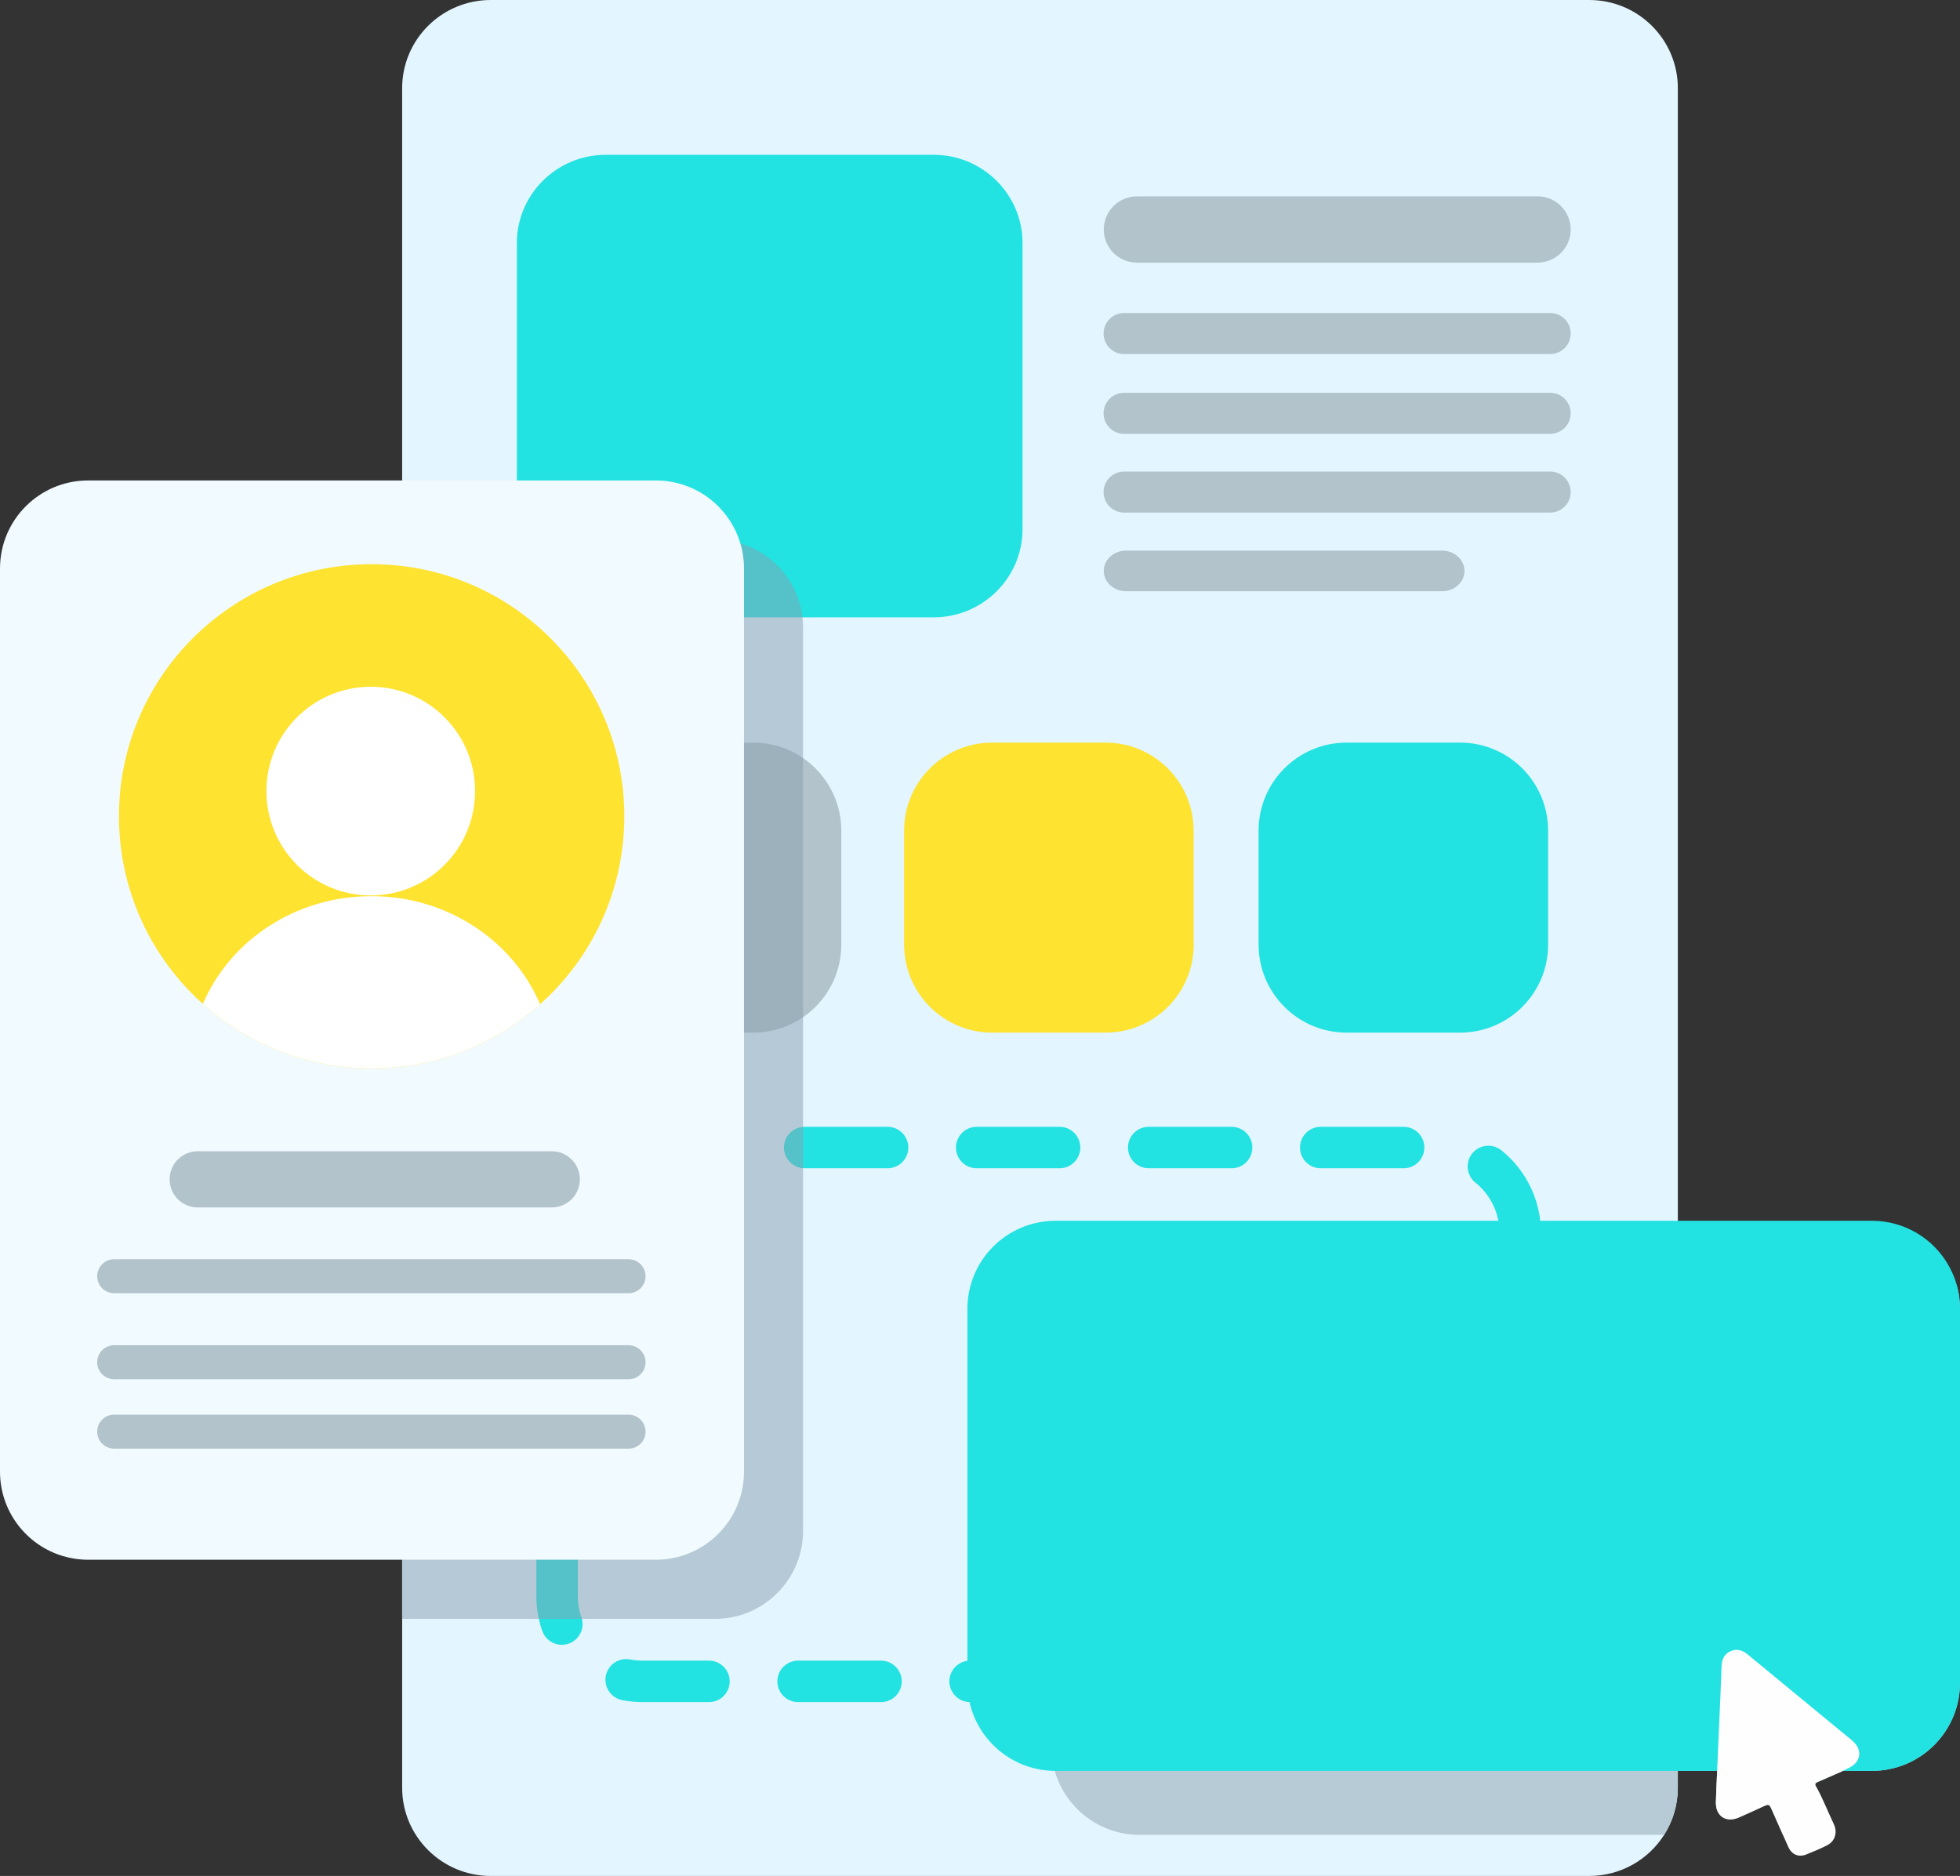 <?xml version="1.0" encoding="utf-8"?>
<!-- Generator: Adobe Illustrator 19.0.0, SVG Export Plug-In . SVG Version: 6.00 Build 0)  -->
<svg version="1.1" id="Layer_1" xmlns="http://www.w3.org/2000/svg" xmlns:xlink="http://www.w3.org/1999/xlink" x="0px" y="0px"
	 viewBox="0 0 1891.5 1810.5" style="enable-background:new 0 0 1891.5 1810.5;" xml:space="preserve">
<rect x="0" y="0" width="1891.5" height="1810.5" fill="#333333" stroke="none"/>
<style type="text/css">
	.st0{fill:#E3F5FF;}
	.st1{fill:#B6CBD6;}
	
		.st2{fill:none;stroke:#23E2E2;stroke-width:40;stroke-linecap:round;stroke-linejoin:round;stroke-miterlimit:10;stroke-dasharray:80,86;}
	.st3{fill:#B2C3CB;}
	.st4{fill:#23E2E2;}
	.st5{opacity:0.5;fill:#89A1AE;}
	.st6{fill:#F1FAFF;}
	.st7{fill:#FEE330;}
	.st8{fill:#FFFFFF;}
	.st9{fill-rule:evenodd;clip-rule:evenodd;fill:#FEFEFE;}
</style>
<path class="st0" d="M1619.2,85.1v1640.3c0,16.7-4.8,32.2-13.2,45.4c-15.1,23.9-41.9,39.7-72.4,39.7H473.6
	c-47.2,0-85.5-38.1-85.5-85.1V85.1c0-47,38.3-85.1,85.5-85.1h1060.1C1580.9,0,1619.2,38.1,1619.2,85.1z"/>
<path class="st1" d="M1891.5,1263.2v360.9c0,47-38.1,85-85,85h-28.1c-0.6,0.3-1.2,0.6-1.8,0.9c-7.6,3.3-15.3,6.7-22.9,10
	c-3.2,1.4-1.6,3.4-0.7,5c6,10.8,10.4,22.3,15.7,33.4c0.5,1.1,1,2.3,1.5,3.4c1.2,3.1,1.5,6.2,0.9,9h-50.5c-3.5-7.8-7-15.7-10.4-23.5
	c-2.9-6.5-2.9-6.5-9.4-3.5c-7.6,3.5-15.2,7-22.8,10.3c-12.3,5.3-22.3-1.3-22.1-14.7c0.2-9.7,0.8-19.4,1.2-29.1c0-0.4,0-0.8,0-1.2
	h-38v16.3c0,16.7-4.8,32.2-13.2,45.4h-506.2c-38.9,0-71.6-26.1-81.8-61.7c-2.1-7.4-3.3-15.3-3.3-23.4v-360.9c0-47,38.1-85,85-85
	h787.9c0.2,0,0.4,0,0.5,0C1890.4,1247.2,1891.5,1255.1,1891.5,1263.2z"/>
<path class="st2" d="M1467.1,1540.2c0,45.6-36.9,82.5-82.5,82.5H620.1c-45.6,0-82.5-36.9-82.5-82.5V1190c0-45.6,36.9-82.5,82.5-82.5
	h764.5c45.6,0,82.5,36.9,82.5,82.5V1540.2z"/>
<path class="st3" d="M811.9,911.6c0,47-38.1,85-85,85H617.5c-47,0-85-38.1-85-85V801.7c0-47,38.1-85,85-85h109.4c47,0,85,38.1,85,85
	V911.6z"/>
<path class="st4" d="M986.8,510.6c0,47.1-38.5,85.2-85.9,85.2H584.7c-47.5,0-85.9-38.2-85.9-85.2v-276c0-47.1,38.5-85.2,85.9-85.2
	h316.2c47.5,0,85.9,38.2,85.9,85.2V510.6z"/>
<path class="st5" d="M775,605.8v871.6c0,47-38.1,85-85,85H388v-57.2H85c-8.5,0-16.8-1.3-24.5-3.6c-2.3-7.7-3.5-15.8-3.5-24.3V605.8
	c0-47,38.1-85,85-85H690c8.5,0,16.8,1.3,24.5,3.6C749.5,534.9,775,567.4,775,605.8z"/>
<path class="st3" d="M1515.8,221.5c0,17.7-14.4,32-32.1,32h-386.4c-17.8,0-32.1-14.3-32.1-32l0,0c0-17.7,14.4-32,32.1-32h386.4
	C1501.4,189.5,1515.8,203.8,1515.8,221.5L1515.8,221.5z"/>
<path class="st3" d="M1515.8,321.9c0,10.9-8.8,19.8-19.8,19.8h-411.2c-10.9,0-19.8-8.8-19.8-19.8l0,0c0-10.9,8.8-19.8,19.8-19.8
	h411.2C1507,302.1,1515.8,311,1515.8,321.9L1515.8,321.9z"/>
<path class="st3" d="M1515.8,398.9c0,10.9-8.8,19.8-19.8,19.8h-411.2c-10.9,0-19.8-8.8-19.8-19.8l0,0c0-10.9,8.8-19.8,19.8-19.8
	h411.2C1507,379.1,1515.8,388,1515.8,398.9L1515.8,398.9z"/>
<path class="st3" d="M1515.8,474.9c0,10.9-8.8,19.8-19.8,19.8h-411.2c-10.9,0-19.8-8.8-19.8-19.8l0,0c0-10.9,8.8-19.8,19.8-19.8
	h411.2C1507,455.1,1515.8,464,1515.8,474.9L1515.8,474.9z"/>
<path class="st3" d="M1413.3,551c0,10.8-9.6,19.6-21.5,19.6h-305.1c-11.9,0-21.5-8.8-21.5-19.6l0,0c0-10.8,9.6-19.6,21.5-19.6h305.1
	C1403.6,531.4,1413.3,540.2,1413.3,551L1413.3,551z"/>
<path class="st6" d="M718,548.7v871.6c0,47-38.1,85-85,85H85c-8.5,0-16.8-1.3-24.5-3.6c-35-10.5-60.5-43-60.5-81.5V548.7
	c0-47,38.1-85,85-85H633c38.5,0,71.1,25.6,81.5,60.8C716.8,532.1,718,540.2,718,548.7z"/>
<path class="st3" d="M559.6,1138.2c0,15-12.1,27.1-27.1,27.1H190.8c-15,0-27.1-12.1-27.1-27.1l0,0c0-15,12.1-27.1,27.1-27.1h341.8
	C547.5,1111.1,559.6,1123.3,559.6,1138.2L559.6,1138.2z"/>
<path class="st3" d="M623,1231.7c0,9.1-7.3,16.4-16.4,16.4H110.2c-9.1,0-16.4-7.3-16.4-16.4l0,0c0-9.1,7.3-16.4,16.4-16.4h496.4
	C615.7,1215.3,623,1222.7,623,1231.7L623,1231.7z"/>
<path class="st3" d="M623,1314.7c0,9.1-7.3,16.4-16.4,16.4H110.2c-9.1,0-16.4-7.3-16.4-16.4l0,0c0-9.1,7.3-16.4,16.4-16.4h496.4
	C615.7,1298.3,623,1305.7,623,1314.7L623,1314.7z"/>
<path class="st3" d="M623,1381.7c0,9.1-7.3,16.4-16.4,16.4H110.2c-9.1,0-16.4-7.3-16.4-16.4l0,0c0-9.1,7.3-16.4,16.4-16.4h496.4
	C615.7,1365.3,623,1372.7,623,1381.7L623,1381.7z"/>
<path class="st7" d="M602.5,787.8c0,72.1-31.4,136.9-81.3,181.4c-43.1,38.5-100.1,61.9-162.5,61.9c-62.6,0-119.7-23.5-162.9-62.2
	c-49.7-44.5-81-109.2-81-181.1c0-134.4,109.2-243.3,243.9-243.3C493.3,544.5,602.5,653.4,602.5,787.8z"/>
<circle class="st8" cx="357.8" cy="763.5" r="100.7"/>
<path class="st8" d="M521.2,969.2c-43.1,38.5-100.1,61.9-162.5,61.9c-62.6,0-119.7-23.5-162.9-62.2c26-61,89-104,162.6-104
	C432.1,864.9,495.2,908.1,521.2,969.2z"/>
<path class="st4" d="M1494,911.6c0,47-38.1,85-85,85h-109.4c-47,0-85-38.1-85-85V801.7c0-47,38.1-85,85-85H1409c47,0,85,38.1,85,85
	V911.6z"/>
<path class="st7" d="M1152,911.6c0,47-38.1,85-85,85H957.5c-47,0-85-38.1-85-85V801.7c0-47,38.1-85,85-85h109.4c47,0,85,38.1,85,85
	V911.6z"/>
<path class="st4" d="M1891.5,1263.2v360.9c0,47-38.1,85-85,85h-787.9c-0.2,0-0.4,0-0.5,0c-46.7-0.3-84.5-38.2-84.5-85v-360.9
	c0-47,38.1-85,85-85h787.9c38.9,0,71.6,26.1,81.8,61.7C1890.4,1247.2,1891.5,1255.1,1891.5,1263.2z"/>
<g>
	<path class="st9" d="M1785.4,1705.6c-2.3,1.2-4.7,2.4-7,3.5c-0.6,0.3-1.2,0.6-1.8,0.9c-7.6,3.3-15.3,6.7-22.9,10
		c-3.2,1.4-1.6,3.4-0.7,5c6,10.8,10.4,22.3,15.7,33.4c0.5,1.1,1,2.3,1.5,3.4c1.2,3.1,1.5,6.2,0.9,9c-0.8,4.3-3.6,8-8,10.2
		c-6.6,3.3-13.4,6.2-20.3,8.9c-7.3,2.8-13.8-0.2-17-7.4c-1.7-3.9-3.5-7.8-5.2-11.7c-3.5-7.8-7-15.7-10.4-23.5
		c-2.9-6.5-2.9-6.5-9.4-3.5c-7.6,3.5-15.2,7-22.8,10.3c-12.3,5.3-22.3-1.3-22.1-14.7c0.2-9.7,0.8-19.4,1.2-29.1c0-0.4,0-0.8,0-1.2
		c1.1-25,2.2-50.1,3.3-75.1c0.4-8.8,0.6-17.5,1-26.3c0.3-6.1,2.6-11.3,8.4-14c6-2.8,11.6-1.2,16.5,2.8
		c33.3,27.4,66.6,54.8,99.8,82.2c0.8,0.7,1.7,1.4,2.5,2.2C1797.3,1688.8,1795.8,1700.2,1785.4,1705.6z"/>
</g>
</svg>
